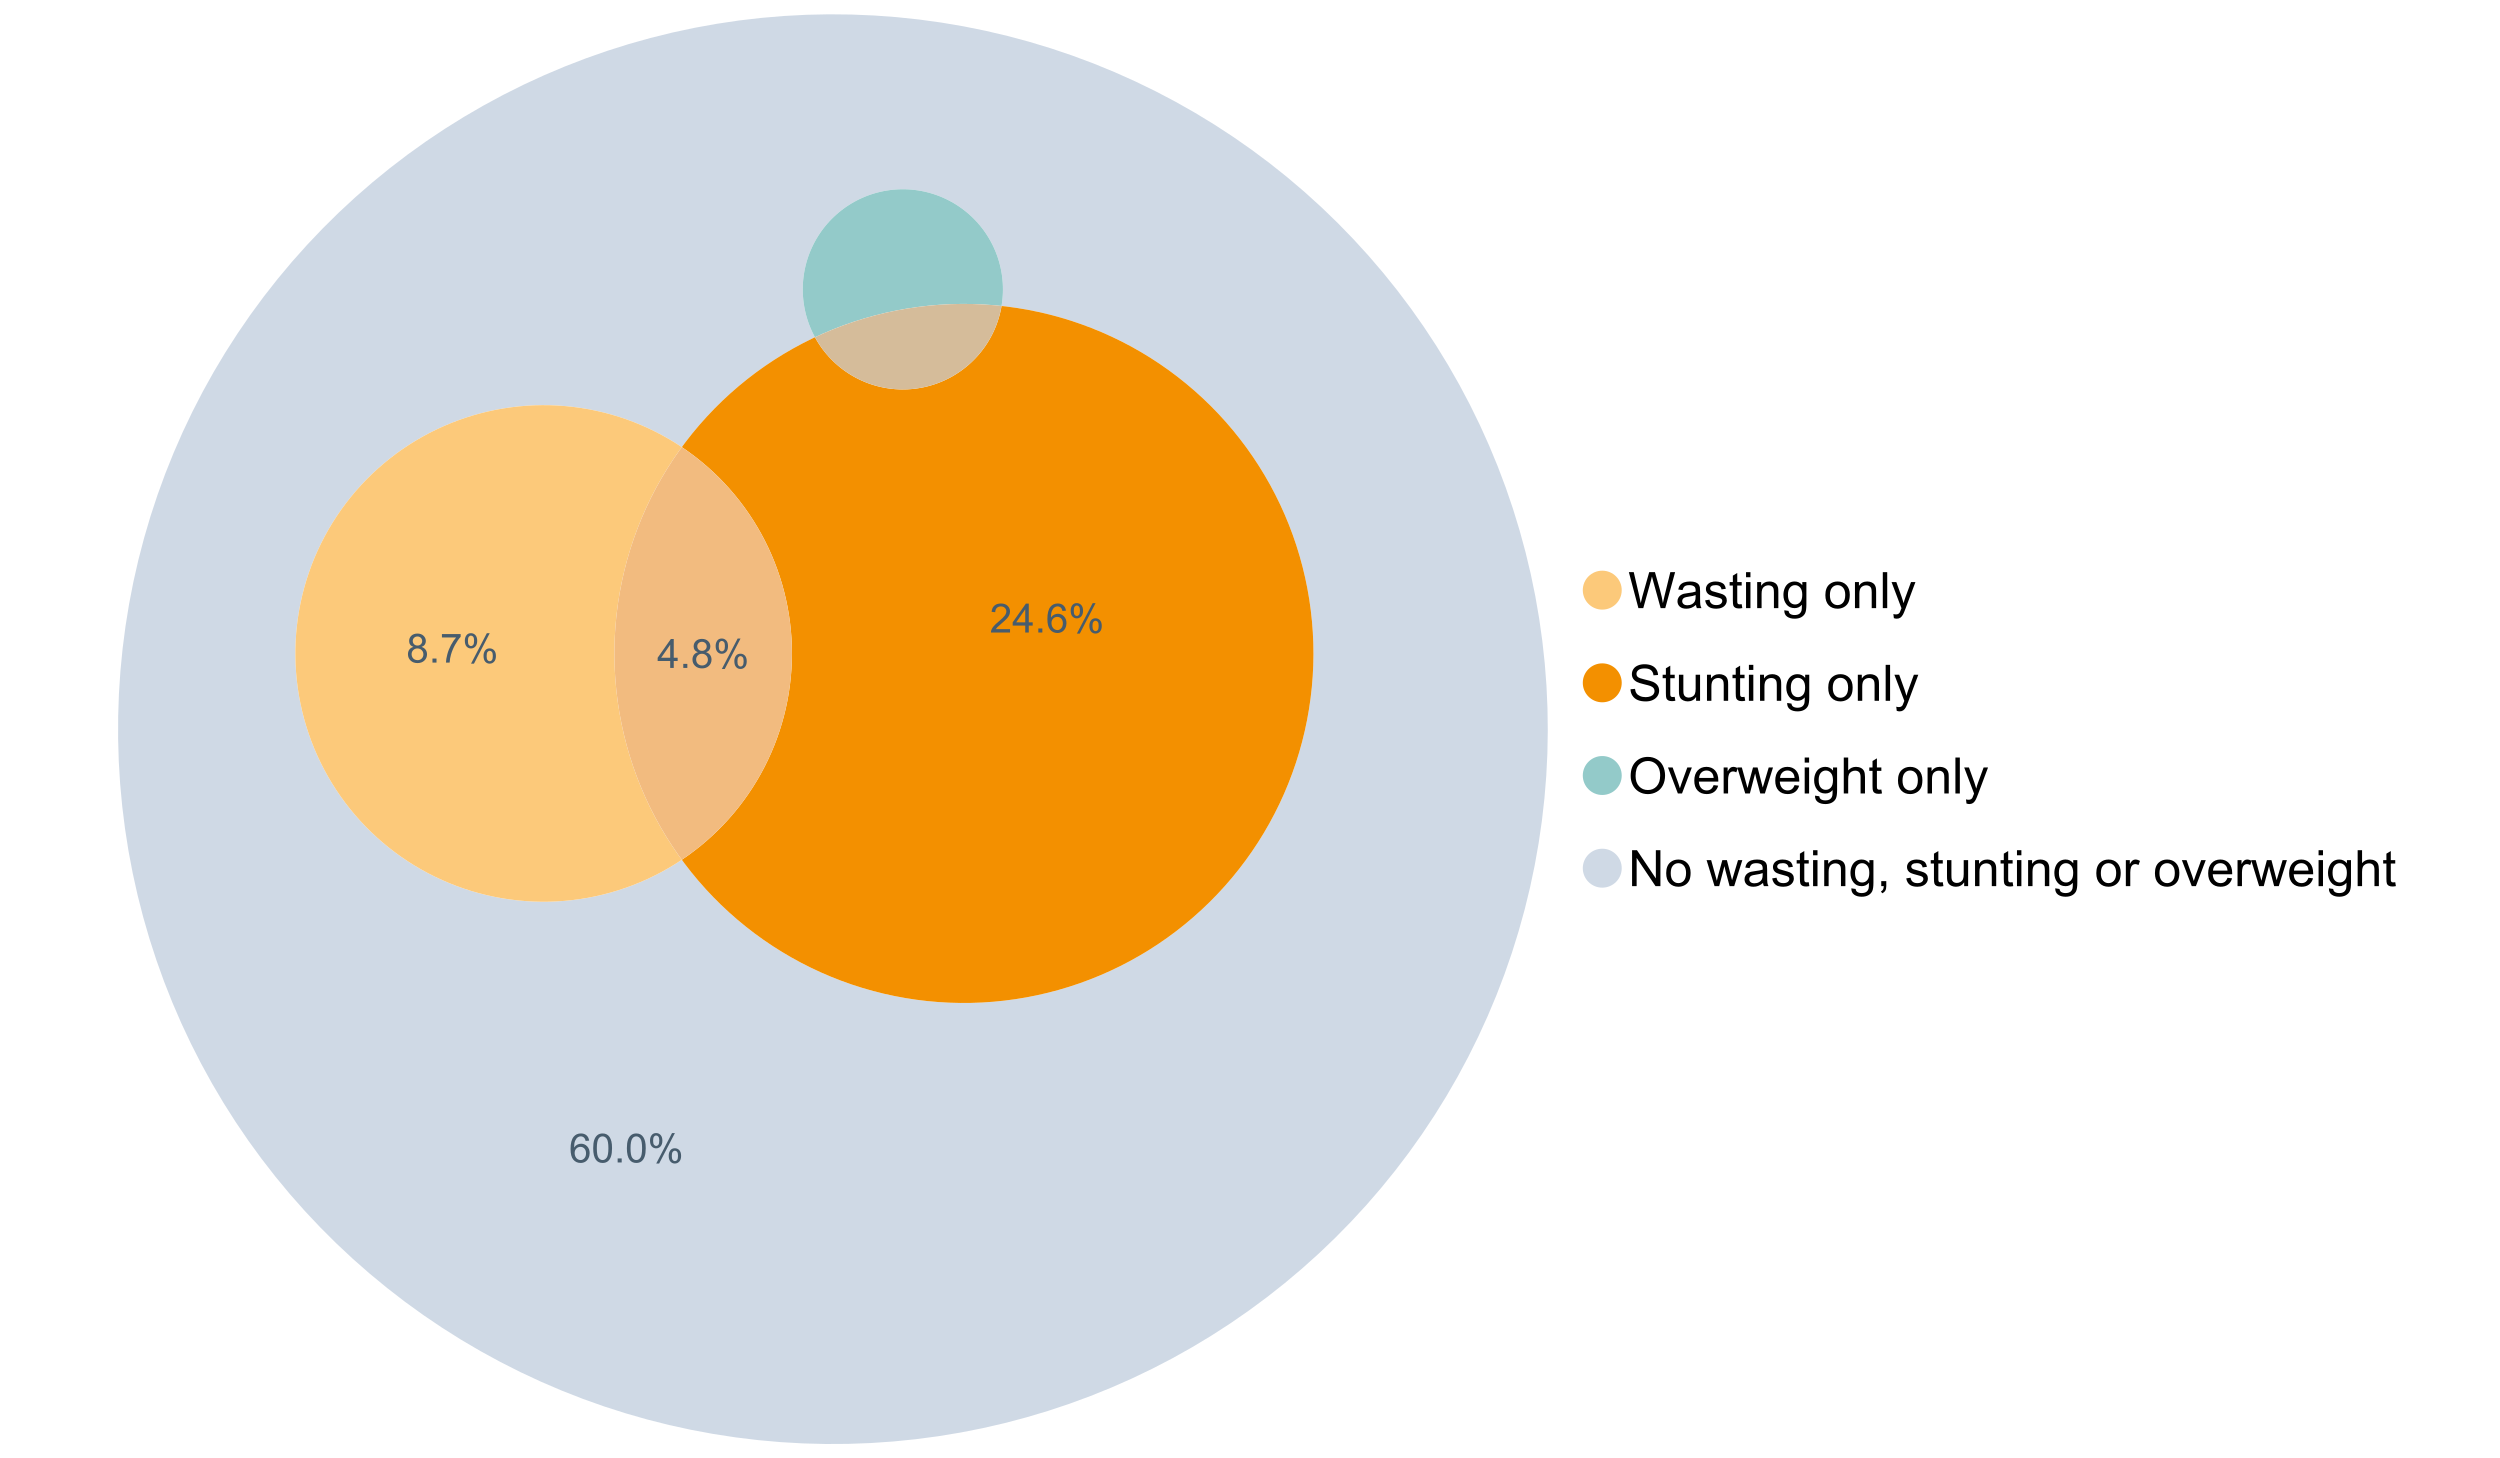 <?xml version="1.0" encoding="UTF-8"?>
<svg xmlns="http://www.w3.org/2000/svg" xmlns:xlink="http://www.w3.org/1999/xlink" width="1234.286pt" height="720pt" viewBox="0 0 1234.286 720" version="1.1">
<defs>
<g>
<symbol overflow="visible" id="glyph0-0">
<path style="stroke:none;" d="M 5.016 0 L 0.305 -17.758 L 2.715 -17.758 L 5.414 -6.117 C 5.703 -4.898 5.953 -3.688 6.164 -2.484 C 6.617 -4.379 6.883 -5.473 6.965 -5.766 L 10.344 -17.758 L 13.18 -17.758 L 15.723 -8.77 C 16.355 -6.539 16.816 -4.445 17.102 -2.484 C 17.324 -3.605 17.621 -4.891 17.988 -6.348 L 20.773 -17.758 L 23.133 -17.758 L 18.266 0 L 16 0 L 12.258 -13.527 C 11.941 -14.656 11.754 -15.352 11.699 -15.613 C 11.512 -14.797 11.34 -14.102 11.18 -13.527 L 7.414 0 Z M 5.016 0 "/>
</symbol>
<symbol overflow="visible" id="glyph0-1">
<path style="stroke:none;" d="M 10.027 -1.586 C 9.215 -0.898 8.438 -0.414 7.695 -0.133 C 6.945 0.148 6.145 0.285 5.293 0.289 C 3.875 0.285 2.789 -0.055 2.031 -0.746 C 1.27 -1.434 0.891 -2.316 0.895 -3.391 C 0.891 -4.02 1.035 -4.594 1.324 -5.117 C 1.613 -5.633 1.988 -6.051 2.453 -6.371 C 2.914 -6.684 3.438 -6.922 4.02 -7.086 C 4.449 -7.195 5.094 -7.305 5.961 -7.414 C 7.715 -7.617 9.012 -7.867 9.848 -8.164 C 9.852 -8.461 9.855 -8.652 9.859 -8.734 C 9.855 -9.621 9.648 -10.246 9.242 -10.609 C 8.68 -11.098 7.852 -11.344 6.758 -11.348 C 5.727 -11.344 4.969 -11.164 4.484 -10.809 C 3.992 -10.445 3.633 -9.809 3.402 -8.902 L 1.273 -9.191 C 1.461 -10.102 1.781 -10.84 2.227 -11.402 C 2.672 -11.965 3.312 -12.395 4.152 -12.699 C 4.992 -12.996 5.965 -13.148 7.074 -13.152 C 8.168 -13.148 9.062 -13.02 9.75 -12.766 C 10.438 -12.504 10.941 -12.18 11.266 -11.789 C 11.586 -11.398 11.812 -10.902 11.941 -10.309 C 12.012 -9.934 12.047 -9.266 12.051 -8.297 L 12.051 -5.391 C 12.047 -3.363 12.094 -2.078 12.191 -1.543 C 12.281 -1.004 12.465 -0.492 12.742 0 L 10.465 0 C 10.238 -0.453 10.09 -0.98 10.027 -1.586 Z M 9.848 -6.457 C 9.055 -6.133 7.867 -5.855 6.285 -5.633 C 5.387 -5.5 4.754 -5.355 4.383 -5.195 C 4.012 -5.031 3.723 -4.793 3.523 -4.484 C 3.32 -4.172 3.223 -3.828 3.223 -3.453 C 3.223 -2.867 3.441 -2.383 3.883 -1.996 C 4.32 -1.609 4.965 -1.418 5.812 -1.418 C 6.652 -1.418 7.398 -1.602 8.055 -1.969 C 8.707 -2.336 9.188 -2.836 9.496 -3.477 C 9.727 -3.965 9.844 -4.691 9.848 -5.656 Z M 9.848 -6.457 "/>
</symbol>
<symbol overflow="visible" id="glyph0-2">
<path style="stroke:none;" d="M 0.762 -3.84 L 2.918 -4.18 C 3.039 -3.312 3.375 -2.652 3.93 -2.191 C 4.48 -1.73 5.254 -1.5 6.25 -1.5 C 7.246 -1.5 7.988 -1.703 8.477 -2.113 C 8.961 -2.52 9.203 -3 9.207 -3.551 C 9.203 -4.043 8.988 -4.43 8.562 -4.711 C 8.258 -4.906 7.516 -5.152 6.336 -5.449 C 4.734 -5.852 3.625 -6.199 3.008 -6.496 C 2.387 -6.789 1.918 -7.199 1.602 -7.723 C 1.281 -8.242 1.125 -8.816 1.125 -9.449 C 1.125 -10.02 1.254 -10.551 1.52 -11.039 C 1.777 -11.527 2.137 -11.934 2.594 -12.258 C 2.93 -12.508 3.391 -12.719 3.977 -12.891 C 4.559 -13.062 5.188 -13.148 5.863 -13.152 C 6.867 -13.148 7.754 -13.004 8.52 -12.715 C 9.281 -12.426 9.844 -12.031 10.207 -11.535 C 10.57 -11.039 10.82 -10.375 10.961 -9.543 L 8.828 -9.254 C 8.73 -9.91 8.449 -10.426 7.988 -10.801 C 7.52 -11.168 6.863 -11.355 6.02 -11.359 C 5.016 -11.355 4.301 -11.191 3.875 -10.863 C 3.445 -10.531 3.234 -10.145 3.234 -9.703 C 3.234 -9.418 3.32 -9.16 3.5 -8.938 C 3.672 -8.699 3.953 -8.508 4.336 -8.355 C 4.555 -8.273 5.195 -8.086 6.262 -7.801 C 7.801 -7.387 8.875 -7.051 9.488 -6.789 C 10.094 -6.523 10.574 -6.141 10.922 -5.645 C 11.27 -5.141 11.441 -4.52 11.445 -3.777 C 11.441 -3.047 11.23 -2.363 10.809 -1.723 C 10.383 -1.082 9.773 -0.586 8.977 -0.234 C 8.176 0.113 7.27 0.285 6.262 0.289 C 4.586 0.285 3.312 -0.059 2.438 -0.75 C 1.562 -1.445 1.004 -2.473 0.762 -3.84 Z M 0.762 -3.84 "/>
</symbol>
<symbol overflow="visible" id="glyph0-3">
<path style="stroke:none;" d="M 6.395 -1.949 L 6.711 -0.023 C 6.094 0.102 5.547 0.164 5.062 0.168 C 4.27 0.164 3.652 0.043 3.219 -0.207 C 2.781 -0.453 2.477 -0.781 2.301 -1.191 C 2.121 -1.598 2.031 -2.457 2.035 -3.766 L 2.035 -11.168 L 0.438 -11.168 L 0.438 -12.863 L 2.035 -12.863 L 2.035 -16.047 L 4.203 -17.355 L 4.203 -12.863 L 6.395 -12.863 L 6.395 -11.168 L 4.203 -11.168 L 4.203 -3.645 C 4.199 -3.023 4.238 -2.621 4.316 -2.445 C 4.391 -2.266 4.516 -2.125 4.691 -2.023 C 4.863 -1.914 5.113 -1.863 5.438 -1.867 C 5.68 -1.863 5.996 -1.891 6.395 -1.949 Z M 6.395 -1.949 "/>
</symbol>
<symbol overflow="visible" id="glyph0-4">
<path style="stroke:none;" d="M 1.648 -15.25 L 1.648 -17.758 L 3.828 -17.758 L 3.828 -15.25 Z M 1.648 0 L 1.648 -12.863 L 3.828 -12.863 L 3.828 0 Z M 1.648 0 "/>
</symbol>
<symbol overflow="visible" id="glyph0-5">
<path style="stroke:none;" d="M 1.637 0 L 1.637 -12.863 L 3.598 -12.863 L 3.598 -11.035 C 4.543 -12.441 5.906 -13.148 7.691 -13.152 C 8.465 -13.148 9.176 -13.008 9.828 -12.734 C 10.477 -12.453 10.965 -12.09 11.289 -11.637 C 11.609 -11.184 11.836 -10.645 11.965 -10.027 C 12.043 -9.621 12.082 -8.918 12.086 -7.91 L 12.086 0 L 9.906 0 L 9.906 -7.824 C 9.902 -8.707 9.816 -9.371 9.652 -9.816 C 9.48 -10.254 9.18 -10.605 8.75 -10.871 C 8.312 -11.129 7.809 -11.262 7.23 -11.266 C 6.301 -11.262 5.5 -10.965 4.828 -10.379 C 4.152 -9.785 3.812 -8.668 3.816 -7.023 L 3.816 0 Z M 1.637 0 "/>
</symbol>
<symbol overflow="visible" id="glyph0-6">
<path style="stroke:none;" d="M 1.234 1.066 L 3.355 1.379 C 3.441 2.031 3.688 2.508 4.094 2.809 C 4.633 3.207 5.371 3.41 6.309 3.414 C 7.316 3.41 8.098 3.207 8.648 2.809 C 9.195 2.402 9.566 1.84 9.762 1.113 C 9.875 0.668 9.926 -0.262 9.918 -1.684 C 8.965 -0.559 7.777 0 6.359 0 C 4.586 0 3.219 -0.637 2.254 -1.914 C 1.281 -3.188 0.797 -4.719 0.801 -6.504 C 0.797 -7.73 1.02 -8.859 1.465 -9.898 C 1.91 -10.934 2.555 -11.738 3.398 -12.305 C 4.242 -12.867 5.23 -13.148 6.371 -13.152 C 7.887 -13.148 9.141 -12.535 10.125 -11.312 L 10.125 -12.863 L 12.137 -12.863 L 12.137 -1.742 C 12.133 0.258 11.93 1.672 11.523 2.512 C 11.113 3.344 10.469 4.004 9.586 4.492 C 8.703 4.973 7.613 5.215 6.324 5.219 C 4.785 5.215 3.547 4.871 2.602 4.184 C 1.656 3.492 1.199 2.453 1.234 1.066 Z M 3.039 -6.66 C 3.035 -4.969 3.371 -3.738 4.043 -2.965 C 4.715 -2.191 5.555 -1.805 6.566 -1.805 C 7.562 -1.805 8.402 -2.188 9.082 -2.961 C 9.762 -3.727 10.102 -4.938 10.102 -6.59 C 10.102 -8.16 9.75 -9.348 9.055 -10.148 C 8.352 -10.945 7.512 -11.344 6.527 -11.348 C 5.559 -11.344 4.734 -10.949 4.055 -10.168 C 3.375 -9.379 3.035 -8.211 3.039 -6.66 Z M 3.039 -6.66 "/>
</symbol>
<symbol overflow="visible" id="glyph0-7">
<path style="stroke:none;" d=""/>
</symbol>
<symbol overflow="visible" id="glyph0-8">
<path style="stroke:none;" d="M 0.824 -6.43 C 0.82 -8.809 1.48 -10.574 2.809 -11.723 C 3.91 -12.672 5.262 -13.148 6.855 -13.152 C 8.621 -13.148 10.066 -12.57 11.191 -11.414 C 12.312 -10.254 12.871 -8.652 12.875 -6.613 C 12.871 -4.953 12.625 -3.652 12.129 -2.707 C 11.633 -1.758 10.91 -1.02 9.961 -0.496 C 9.012 0.027 7.977 0.285 6.855 0.289 C 5.055 0.285 3.598 -0.289 2.488 -1.441 C 1.375 -2.594 0.82 -4.254 0.824 -6.43 Z M 3.062 -6.43 C 3.059 -4.781 3.418 -3.551 4.141 -2.73 C 4.855 -1.91 5.762 -1.5 6.855 -1.5 C 7.934 -1.5 8.832 -1.91 9.555 -2.734 C 10.27 -3.559 10.629 -4.816 10.633 -6.504 C 10.629 -8.094 10.266 -9.297 9.547 -10.117 C 8.82 -10.934 7.926 -11.344 6.855 -11.348 C 5.762 -11.344 4.855 -10.938 4.141 -10.125 C 3.418 -9.309 3.059 -8.074 3.062 -6.43 Z M 3.062 -6.43 "/>
</symbol>
<symbol overflow="visible" id="glyph0-9">
<path style="stroke:none;" d="M 1.586 0 L 1.586 -17.758 L 3.766 -17.758 L 3.766 0 Z M 1.586 0 "/>
</symbol>
<symbol overflow="visible" id="glyph0-10">
<path style="stroke:none;" d="M 1.539 4.953 L 1.297 2.906 C 1.77 3.035 2.188 3.098 2.543 3.102 C 3.027 3.098 3.414 3.02 3.703 2.859 C 3.992 2.695 4.23 2.469 4.422 2.18 C 4.555 1.961 4.777 1.418 5.086 0.559 C 5.125 0.434 5.188 0.258 5.281 0.023 L 0.398 -12.863 L 2.75 -12.863 L 5.426 -5.414 C 5.77 -4.469 6.078 -3.473 6.359 -2.434 C 6.605 -3.434 6.906 -4.414 7.254 -5.367 L 10.004 -12.863 L 12.184 -12.863 L 7.293 0.219 C 6.766 1.625 6.355 2.598 6.066 3.137 C 5.676 3.852 5.234 4.379 4.734 4.715 C 4.234 5.047 3.637 5.215 2.941 5.219 C 2.52 5.215 2.051 5.125 1.539 4.953 Z M 1.539 4.953 "/>
</symbol>
<symbol overflow="visible" id="glyph0-11">
<path style="stroke:none;" d="M 1.113 -5.703 L 3.332 -5.898 C 3.434 -5.008 3.676 -4.277 4.062 -3.711 C 4.445 -3.141 5.043 -2.684 5.852 -2.332 C 6.656 -1.98 7.562 -1.805 8.574 -1.805 C 9.465 -1.805 10.258 -1.938 10.949 -2.203 C 11.633 -2.469 12.145 -2.832 12.48 -3.301 C 12.816 -3.762 12.984 -4.27 12.984 -4.82 C 12.984 -5.375 12.82 -5.859 12.5 -6.277 C 12.172 -6.691 11.641 -7.043 10.902 -7.328 C 10.422 -7.512 9.367 -7.801 7.738 -8.191 C 6.105 -8.582 4.965 -8.949 4.312 -9.301 C 3.461 -9.742 2.828 -10.293 2.414 -10.953 C 2 -11.609 1.793 -12.348 1.793 -13.164 C 1.793 -14.059 2.047 -14.898 2.555 -15.68 C 3.062 -16.457 3.805 -17.047 4.785 -17.453 C 5.758 -17.855 6.844 -18.059 8.043 -18.059 C 9.355 -18.059 10.516 -17.844 11.523 -17.422 C 12.527 -16.996 13.301 -16.375 13.844 -15.551 C 14.383 -14.727 14.672 -13.793 14.715 -12.754 L 12.465 -12.586 C 12.34 -13.707 11.93 -14.555 11.234 -15.129 C 10.531 -15.699 9.5 -15.984 8.141 -15.988 C 6.715 -15.984 5.68 -15.723 5.031 -15.207 C 4.379 -14.684 4.055 -14.059 4.059 -13.324 C 4.055 -12.684 4.285 -12.156 4.746 -11.75 C 5.199 -11.336 6.379 -10.914 8.289 -10.484 C 10.199 -10.047 11.512 -9.672 12.223 -9.352 C 13.254 -8.875 14.016 -8.27 14.508 -7.539 C 15 -6.809 15.246 -5.969 15.25 -5.016 C 15.246 -4.07 14.977 -3.18 14.438 -2.344 C 13.895 -1.508 13.117 -0.855 12.105 -0.391 C 11.09 0.074 9.949 0.305 8.684 0.305 C 7.074 0.305 5.727 0.07 4.645 -0.398 C 3.555 -0.867 2.703 -1.57 2.09 -2.512 C 1.469 -3.453 1.145 -4.516 1.113 -5.703 Z M 1.113 -5.703 "/>
</symbol>
<symbol overflow="visible" id="glyph0-12">
<path style="stroke:none;" d="M 10.066 0 L 10.066 -1.891 C 9.062 -0.438 7.699 0.285 5.984 0.289 C 5.219 0.285 4.512 0.145 3.855 -0.145 C 3.199 -0.434 2.711 -0.801 2.391 -1.242 C 2.07 -1.68 1.844 -2.219 1.719 -2.859 C 1.625 -3.285 1.582 -3.961 1.586 -4.895 L 1.586 -12.863 L 3.766 -12.863 L 3.766 -5.73 C 3.762 -4.59 3.805 -3.82 3.898 -3.426 C 4.031 -2.852 4.324 -2.402 4.77 -2.074 C 5.215 -1.746 5.762 -1.582 6.418 -1.586 C 7.07 -1.582 7.688 -1.75 8.262 -2.09 C 8.832 -2.422 9.234 -2.879 9.477 -3.457 C 9.711 -4.035 9.832 -4.871 9.836 -5.973 L 9.836 -12.863 L 12.016 -12.863 L 12.016 0 Z M 10.066 0 "/>
</symbol>
<symbol overflow="visible" id="glyph0-13">
<path style="stroke:none;" d="M 1.199 -8.648 C 1.195 -11.594 1.984 -13.898 3.57 -15.57 C 5.148 -17.234 7.195 -18.07 9.703 -18.07 C 11.34 -18.07 12.816 -17.676 14.133 -16.895 C 15.449 -16.109 16.453 -15.02 17.145 -13.621 C 17.832 -12.219 18.176 -10.629 18.18 -8.855 C 18.176 -7.051 17.812 -5.441 17.09 -4.02 C 16.359 -2.598 15.328 -1.52 14 -0.793 C 12.664 -0.059 11.23 0.305 9.691 0.305 C 8.02 0.305 6.523 -0.098 5.207 -0.906 C 3.891 -1.715 2.895 -2.816 2.215 -4.215 C 1.535 -5.605 1.195 -7.086 1.199 -8.648 Z M 3.621 -8.613 C 3.621 -6.473 4.195 -4.785 5.348 -3.555 C 6.496 -2.32 7.938 -1.703 9.676 -1.707 C 11.441 -1.703 12.898 -2.324 14.043 -3.57 C 15.184 -4.812 15.754 -6.578 15.758 -8.867 C 15.754 -10.309 15.512 -11.57 15.023 -12.652 C 14.535 -13.727 13.82 -14.562 12.879 -15.156 C 11.938 -15.746 10.883 -16.043 9.715 -16.047 C 8.051 -16.043 6.617 -15.473 5.418 -14.332 C 4.219 -13.191 3.621 -11.285 3.621 -8.613 Z M 3.621 -8.613 "/>
</symbol>
<symbol overflow="visible" id="glyph0-14">
<path style="stroke:none;" d="M 5.207 0 L 0.316 -12.863 L 2.617 -12.863 L 5.379 -5.16 C 5.676 -4.328 5.949 -3.465 6.203 -2.566 C 6.395 -3.246 6.664 -4.062 7.012 -5.016 L 9.871 -12.863 L 12.113 -12.863 L 7.242 0 Z M 5.207 0 "/>
</symbol>
<symbol overflow="visible" id="glyph0-15">
<path style="stroke:none;" d="M 10.441 -4.141 L 12.695 -3.863 C 12.336 -2.543 11.676 -1.523 10.719 -0.801 C 9.754 -0.074 8.527 0.285 7.039 0.289 C 5.152 0.285 3.66 -0.289 2.562 -1.445 C 1.457 -2.602 0.906 -4.227 0.91 -6.324 C 0.906 -8.484 1.465 -10.164 2.578 -11.359 C 3.691 -12.551 5.137 -13.148 6.914 -13.152 C 8.633 -13.148 10.035 -12.562 11.129 -11.395 C 12.215 -10.223 12.762 -8.578 12.766 -6.457 C 12.762 -6.324 12.758 -6.129 12.754 -5.875 L 3.16 -5.875 C 3.238 -4.457 3.641 -3.375 4.359 -2.625 C 5.078 -1.875 5.973 -1.5 7.051 -1.5 C 7.848 -1.5 8.531 -1.707 9.098 -2.129 C 9.66 -2.547 10.109 -3.219 10.441 -4.141 Z M 3.281 -7.668 L 10.465 -7.668 C 10.367 -8.746 10.09 -9.559 9.641 -10.102 C 8.941 -10.938 8.043 -11.355 6.941 -11.359 C 5.938 -11.355 5.094 -11.02 4.414 -10.355 C 3.727 -9.684 3.352 -8.789 3.281 -7.668 Z M 3.281 -7.668 "/>
</symbol>
<symbol overflow="visible" id="glyph0-16">
<path style="stroke:none;" d="M 1.609 0 L 1.609 -12.863 L 3.574 -12.863 L 3.574 -10.914 C 4.074 -11.824 4.535 -12.426 4.961 -12.715 C 5.383 -13.004 5.848 -13.148 6.359 -13.152 C 7.09 -13.148 7.836 -12.914 8.598 -12.453 L 7.848 -10.43 C 7.312 -10.742 6.781 -10.898 6.25 -10.902 C 5.77 -10.898 5.34 -10.754 4.965 -10.469 C 4.582 -10.18 4.312 -9.781 4.156 -9.277 C 3.91 -8.496 3.789 -7.648 3.793 -6.734 L 3.793 0 Z M 1.609 0 "/>
</symbol>
<symbol overflow="visible" id="glyph0-17">
<path style="stroke:none;" d="M 4.008 0 L 0.074 -12.863 L 2.324 -12.863 L 4.371 -5.438 L 5.137 -2.676 C 5.164 -2.812 5.387 -3.695 5.801 -5.328 L 7.848 -12.863 L 10.09 -12.863 L 12.016 -5.402 L 12.656 -2.941 L 13.395 -5.426 L 15.602 -12.863 L 17.719 -12.863 L 13.699 0 L 11.434 0 L 9.387 -7.703 L 8.891 -9.895 L 6.285 0 Z M 4.008 0 "/>
</symbol>
<symbol overflow="visible" id="glyph0-18">
<path style="stroke:none;" d="M 1.637 0 L 1.637 -17.758 L 3.816 -17.758 L 3.816 -11.387 C 4.828 -12.559 6.113 -13.148 7.668 -13.152 C 8.617 -13.148 9.445 -12.961 10.148 -12.59 C 10.852 -12.211 11.352 -11.691 11.656 -11.031 C 11.957 -10.367 12.109 -9.406 12.113 -8.152 L 12.113 0 L 9.934 0 L 9.934 -8.152 C 9.93 -9.238 9.695 -10.031 9.223 -10.531 C 8.75 -11.023 8.082 -11.273 7.219 -11.277 C 6.57 -11.273 5.961 -11.105 5.395 -10.773 C 4.824 -10.434 4.418 -9.98 4.18 -9.41 C 3.934 -8.836 3.812 -8.043 3.816 -7.039 L 3.816 0 Z M 1.637 0 "/>
</symbol>
<symbol overflow="visible" id="glyph0-19">
<path style="stroke:none;" d="M 1.891 0 L 1.891 -17.758 L 4.301 -17.758 L 13.625 -3.816 L 13.625 -17.758 L 15.879 -17.758 L 15.879 0 L 13.469 0 L 4.141 -13.953 L 4.141 0 Z M 1.891 0 "/>
</symbol>
<symbol overflow="visible" id="glyph0-20">
<path style="stroke:none;" d="M 2.203 0 L 2.203 -2.484 L 4.688 -2.484 L 4.688 0 C 4.688 0.91 4.523 1.645 4.203 2.207 C 3.875 2.766 3.363 3.199 2.664 3.512 L 2.059 2.578 C 2.516 2.375 2.855 2.078 3.074 1.688 C 3.289 1.297 3.41 0.734 3.441 0 Z M 2.203 0 "/>
</symbol>
<symbol overflow="visible" id="glyph1-0">
<path style="stroke:none;" d="M 6.445 0 L 6.445 -3.418 L 0.254 -3.418 L 0.254 -5.023 L 6.77 -14.277 L 8.199 -14.277 L 8.199 -5.023 L 10.129 -5.023 L 10.129 -3.418 L 8.199 -3.418 L 8.199 0 Z M 6.445 -5.023 L 6.445 -11.461 L 1.977 -5.023 Z M 6.445 -5.023 "/>
</symbol>
<symbol overflow="visible" id="glyph1-1">
<path style="stroke:none;" d="M 1.812 0 L 1.812 -1.996 L 3.809 -1.996 L 3.809 0 Z M 1.812 0 "/>
</symbol>
<symbol overflow="visible" id="glyph1-2">
<path style="stroke:none;" d="M 3.523 -7.742 C 2.793 -8.004 2.254 -8.383 1.906 -8.879 C 1.555 -9.371 1.383 -9.965 1.383 -10.652 C 1.383 -11.691 1.754 -12.562 2.5 -13.273 C 3.246 -13.977 4.242 -14.332 5.484 -14.336 C 6.727 -14.332 7.727 -13.969 8.492 -13.25 C 9.25 -12.523 9.633 -11.645 9.633 -10.605 C 9.633 -9.941 9.457 -9.363 9.109 -8.875 C 8.762 -8.383 8.234 -8.004 7.527 -7.742 C 8.402 -7.453 9.07 -6.992 9.527 -6.359 C 9.984 -5.719 10.211 -4.961 10.215 -4.082 C 10.211 -2.859 9.781 -1.832 8.918 -1.004 C 8.055 -0.172 6.918 0.238 5.512 0.242 C 4.102 0.238 2.965 -0.176 2.102 -1.008 C 1.238 -1.84 0.809 -2.879 0.809 -4.129 C 0.809 -5.055 1.043 -5.832 1.512 -6.461 C 1.98 -7.086 2.648 -7.512 3.523 -7.742 Z M 3.176 -10.711 C 3.176 -10.035 3.391 -9.48 3.828 -9.055 C 4.258 -8.625 4.824 -8.414 5.523 -8.414 C 6.195 -8.414 6.746 -8.625 7.18 -9.051 C 7.609 -9.477 7.828 -9.996 7.828 -10.613 C 7.828 -11.254 7.605 -11.797 7.16 -12.234 C 6.715 -12.672 6.16 -12.891 5.504 -12.895 C 4.832 -12.891 4.277 -12.676 3.836 -12.25 C 3.395 -11.82 3.176 -11.309 3.176 -10.711 Z M 2.609 -4.121 C 2.605 -3.617 2.727 -3.133 2.965 -2.668 C 3.199 -2.199 3.551 -1.84 4.02 -1.582 C 4.488 -1.324 4.992 -1.195 5.531 -1.199 C 6.367 -1.195 7.059 -1.465 7.605 -2.004 C 8.148 -2.543 8.418 -3.227 8.422 -4.062 C 8.418 -4.902 8.137 -5.602 7.578 -6.156 C 7.016 -6.707 6.316 -6.984 5.473 -6.984 C 4.645 -6.984 3.961 -6.711 3.422 -6.164 C 2.879 -5.617 2.605 -4.934 2.609 -4.121 Z M 2.609 -4.121 "/>
</symbol>
<symbol overflow="visible" id="glyph1-3">
<path style="stroke:none;" d="M 1.16 -10.848 C 1.16 -11.863 1.414 -12.73 1.93 -13.449 C 2.438 -14.16 3.184 -14.52 4.16 -14.52 C 5.055 -14.52 5.793 -14.199 6.383 -13.559 C 6.969 -12.918 7.266 -11.977 7.266 -10.742 C 7.266 -9.531 6.969 -8.602 6.375 -7.949 C 5.781 -7.297 5.047 -6.973 4.18 -6.973 C 3.312 -6.973 2.594 -7.293 2.02 -7.938 C 1.445 -8.578 1.16 -9.547 1.16 -10.848 Z M 4.207 -13.312 C 3.77 -13.312 3.406 -13.121 3.121 -12.746 C 2.828 -12.367 2.684 -11.676 2.688 -10.672 C 2.684 -9.754 2.828 -9.109 3.125 -8.738 C 3.414 -8.363 3.777 -8.18 4.207 -8.18 C 4.648 -8.18 5.012 -8.367 5.301 -8.742 C 5.586 -9.117 5.73 -9.805 5.734 -10.809 C 5.73 -11.727 5.586 -12.375 5.297 -12.75 C 5.004 -13.125 4.641 -13.312 4.207 -13.312 Z M 4.215 0.527 L 12.027 -14.52 L 13.449 -14.52 L 5.668 0.527 Z M 10.391 -3.352 C 10.387 -4.375 10.645 -5.242 11.16 -5.953 C 11.672 -6.664 12.418 -7.02 13.398 -7.02 C 14.293 -7.02 15.035 -6.699 15.625 -6.059 C 16.211 -5.418 16.504 -4.477 16.508 -3.242 C 16.504 -2.031 16.207 -1.102 15.613 -0.449 C 15.016 0.203 14.281 0.527 13.41 0.527 C 12.543 0.527 11.824 0.207 11.25 -0.441 C 10.676 -1.082 10.387 -2.055 10.391 -3.352 Z M 13.449 -5.812 C 13.004 -5.812 12.641 -5.621 12.352 -5.246 C 12.062 -4.867 11.918 -4.18 11.918 -3.176 C 11.918 -2.266 12.062 -1.621 12.355 -1.246 C 12.648 -0.867 13.008 -0.68 13.438 -0.684 C 13.883 -0.68 14.254 -0.867 14.543 -1.246 C 14.832 -1.621 14.977 -2.309 14.977 -3.312 C 14.977 -4.23 14.828 -4.879 14.539 -5.254 C 14.242 -5.625 13.879 -5.812 13.449 -5.812 Z M 13.449 -5.812 "/>
</symbol>
<symbol overflow="visible" id="glyph1-4">
<path style="stroke:none;" d="M 9.922 -10.781 L 8.18 -10.645 C 8.023 -11.328 7.801 -11.828 7.52 -12.145 C 7.043 -12.641 6.461 -12.891 5.766 -12.895 C 5.203 -12.891 4.711 -12.734 4.293 -12.426 C 3.742 -12.023 3.309 -11.438 2.988 -10.664 C 2.668 -9.891 2.5 -8.789 2.492 -7.363 C 2.91 -8.004 3.426 -8.48 4.039 -8.793 C 4.648 -9.102 5.289 -9.258 5.961 -9.262 C 7.125 -9.258 8.121 -8.828 8.941 -7.969 C 9.762 -7.109 10.172 -5.996 10.176 -4.637 C 10.172 -3.738 9.98 -2.906 9.598 -2.137 C 9.211 -1.367 8.68 -0.777 8.004 -0.371 C 7.328 0.039 6.562 0.238 5.707 0.242 C 4.246 0.238 3.055 -0.293 2.133 -1.367 C 1.211 -2.438 0.75 -4.211 0.75 -6.68 C 0.75 -9.438 1.258 -11.441 2.277 -12.699 C 3.164 -13.785 4.363 -14.332 5.871 -14.336 C 6.996 -14.332 7.914 -14.016 8.633 -13.391 C 9.348 -12.758 9.777 -11.891 9.922 -10.781 Z M 2.766 -4.625 C 2.766 -4.016 2.891 -3.438 3.148 -2.891 C 3.402 -2.336 3.762 -1.918 4.227 -1.633 C 4.684 -1.34 5.168 -1.195 5.676 -1.199 C 6.414 -1.195 7.051 -1.492 7.586 -2.094 C 8.117 -2.688 8.383 -3.5 8.387 -4.527 C 8.383 -5.512 8.121 -6.289 7.598 -6.859 C 7.07 -7.426 6.406 -7.711 5.609 -7.711 C 4.812 -7.711 4.141 -7.426 3.594 -6.859 C 3.039 -6.289 2.766 -5.543 2.766 -4.625 Z M 2.766 -4.625 "/>
</symbol>
<symbol overflow="visible" id="glyph1-5">
<path style="stroke:none;" d="M 0.828 -7.039 C 0.824 -8.727 1 -10.086 1.348 -11.117 C 1.695 -12.141 2.211 -12.934 2.898 -13.496 C 3.582 -14.051 4.445 -14.332 5.484 -14.336 C 6.25 -14.332 6.922 -14.176 7.5 -13.871 C 8.078 -13.559 8.555 -13.117 8.93 -12.539 C 9.305 -11.957 9.598 -11.246 9.816 -10.414 C 10.027 -9.578 10.137 -8.453 10.137 -7.039 C 10.137 -5.359 9.965 -4.008 9.621 -2.984 C 9.277 -1.953 8.762 -1.16 8.078 -0.598 C 7.391 -0.039 6.527 0.238 5.484 0.242 C 4.105 0.238 3.023 -0.25 2.238 -1.238 C 1.297 -2.422 0.824 -4.355 0.828 -7.039 Z M 2.629 -7.039 C 2.625 -4.691 2.898 -3.133 3.449 -2.359 C 3.996 -1.582 4.676 -1.195 5.484 -1.199 C 6.289 -1.195 6.965 -1.586 7.512 -2.367 C 8.059 -3.145 8.332 -4.699 8.336 -7.039 C 8.332 -9.387 8.059 -10.949 7.512 -11.723 C 6.965 -12.492 6.281 -12.879 5.465 -12.883 C 4.656 -12.879 4.012 -12.539 3.535 -11.863 C 2.926 -10.988 2.625 -9.379 2.629 -7.039 Z M 2.629 -7.039 "/>
</symbol>
<symbol overflow="visible" id="glyph1-6">
<path style="stroke:none;" d="M 0.945 -12.406 L 0.945 -14.09 L 10.188 -14.09 L 10.188 -12.727 C 9.277 -11.758 8.375 -10.473 7.484 -8.871 C 6.586 -7.266 5.898 -5.617 5.414 -3.926 C 5.062 -2.73 4.836 -1.422 4.742 0 L 2.941 0 C 2.957 -1.121 3.176 -2.477 3.602 -4.07 C 4.02 -5.66 4.625 -7.195 5.418 -8.672 C 6.203 -10.148 7.043 -11.391 7.938 -12.406 Z M 0.945 -12.406 "/>
</symbol>
<symbol overflow="visible" id="glyph1-7">
<path style="stroke:none;" d="M 10.039 -1.684 L 10.039 0 L 0.605 0 C 0.59 -0.422 0.66 -0.828 0.809 -1.219 C 1.047 -1.859 1.43 -2.488 1.961 -3.113 C 2.488 -3.734 3.254 -4.457 4.254 -5.277 C 5.805 -6.547 6.852 -7.555 7.398 -8.301 C 7.941 -9.043 8.215 -9.746 8.219 -10.41 C 8.215 -11.102 7.965 -11.688 7.473 -12.168 C 6.973 -12.641 6.328 -12.879 5.531 -12.883 C 4.688 -12.879 4.012 -12.625 3.504 -12.121 C 2.996 -11.613 2.738 -10.914 2.738 -10.02 L 0.934 -10.207 C 1.055 -11.551 1.52 -12.574 2.328 -13.277 C 3.129 -13.98 4.211 -14.332 5.57 -14.336 C 6.938 -14.332 8.02 -13.953 8.82 -13.195 C 9.617 -12.434 10.02 -11.492 10.02 -10.371 C 10.02 -9.801 9.902 -9.238 9.668 -8.688 C 9.434 -8.133 9.047 -7.551 8.508 -6.941 C 7.965 -6.328 7.062 -5.492 5.805 -4.43 C 4.75 -3.547 4.074 -2.945 3.777 -2.633 C 3.477 -2.312 3.23 -1.996 3.039 -1.684 Z M 10.039 -1.684 "/>
</symbol>
</g>
</defs>
<g id="surface53181">
<path style=" stroke:none;fill-rule:nonzero;fill:rgb(98.824%,78.824%,47.843%);fill-opacity:1;" d="M 800.672 291.367 C 800.672 296.676 796.367 300.98 791.059 300.98 C 785.75 300.98 781.445 296.676 781.445 291.367 C 781.445 286.055 785.75 281.75 791.059 281.75 C 796.367 281.75 800.672 286.055 800.672 291.367 "/>
<g style="fill:rgb(0%,0%,0%);fill-opacity:1;">
  <use xlink:href="#glyph0-0" x="803.891" y="300.242"/>
  <use xlink:href="#glyph0-1" x="827.303" y="300.242"/>
  <use xlink:href="#glyph0-2" x="841.099" y="300.242"/>
  <use xlink:href="#glyph0-3" x="853.502" y="300.242"/>
  <use xlink:href="#glyph0-4" x="860.394" y="300.242"/>
  <use xlink:href="#glyph0-5" x="865.905" y="300.242"/>
  <use xlink:href="#glyph0-6" x="879.7" y="300.242"/>
  <use xlink:href="#glyph0-7" x="893.496" y="300.242"/>
  <use xlink:href="#glyph0-8" x="900.388" y="300.242"/>
  <use xlink:href="#glyph0-5" x="914.183" y="300.242"/>
  <use xlink:href="#glyph0-9" x="927.979" y="300.242"/>
  <use xlink:href="#glyph0-10" x="933.49" y="300.242"/>
</g>
<path style=" stroke:none;fill-rule:nonzero;fill:rgb(95.294%,56.471%,0%);fill-opacity:1;" d="M 800.672 337.121 C 800.672 342.434 796.367 346.738 791.059 346.738 C 785.75 346.738 781.445 342.434 781.445 337.121 C 781.445 331.812 785.75 327.508 791.059 327.508 C 796.367 327.508 800.672 331.812 800.672 337.121 "/>
<g style="fill:rgb(0%,0%,0%);fill-opacity:1;">
  <use xlink:href="#glyph0-11" x="803.891" y="346"/>
  <use xlink:href="#glyph0-3" x="820.436" y="346"/>
  <use xlink:href="#glyph0-12" x="827.328" y="346"/>
  <use xlink:href="#glyph0-5" x="841.123" y="346"/>
  <use xlink:href="#glyph0-3" x="854.919" y="346"/>
  <use xlink:href="#glyph0-4" x="861.811" y="346"/>
  <use xlink:href="#glyph0-5" x="867.322" y="346"/>
  <use xlink:href="#glyph0-6" x="881.117" y="346"/>
  <use xlink:href="#glyph0-7" x="894.913" y="346"/>
  <use xlink:href="#glyph0-8" x="901.805" y="346"/>
  <use xlink:href="#glyph0-5" x="915.6" y="346"/>
  <use xlink:href="#glyph0-9" x="929.396" y="346"/>
  <use xlink:href="#glyph0-10" x="934.907" y="346"/>
</g>
<path style=" stroke:none;fill-rule:nonzero;fill:rgb(57.647%,79.216%,78.824%);fill-opacity:1;" d="M 800.672 382.879 C 800.672 388.188 796.367 392.492 791.059 392.492 C 785.75 392.492 781.445 388.188 781.445 382.879 C 781.445 377.566 785.75 373.262 791.059 373.262 C 796.367 373.262 800.672 377.566 800.672 382.879 "/>
<g style="fill:rgb(0%,0%,0%);fill-opacity:1;">
  <use xlink:href="#glyph0-13" x="803.891" y="391.758"/>
  <use xlink:href="#glyph0-14" x="823.185" y="391.758"/>
  <use xlink:href="#glyph0-15" x="835.588" y="391.758"/>
  <use xlink:href="#glyph0-16" x="849.384" y="391.758"/>
  <use xlink:href="#glyph0-17" x="857.644" y="391.758"/>
  <use xlink:href="#glyph0-15" x="875.558" y="391.758"/>
  <use xlink:href="#glyph0-4" x="889.354" y="391.758"/>
  <use xlink:href="#glyph0-6" x="894.865" y="391.758"/>
  <use xlink:href="#glyph0-18" x="908.66" y="391.758"/>
  <use xlink:href="#glyph0-3" x="922.456" y="391.758"/>
  <use xlink:href="#glyph0-7" x="929.348" y="391.758"/>
  <use xlink:href="#glyph0-8" x="936.239" y="391.758"/>
  <use xlink:href="#glyph0-5" x="950.035" y="391.758"/>
  <use xlink:href="#glyph0-9" x="963.831" y="391.758"/>
  <use xlink:href="#glyph0-10" x="969.342" y="391.758"/>
</g>
<path style=" stroke:none;fill-rule:nonzero;fill:rgb(81.176%,85.098%,89.804%);fill-opacity:1;" d="M 800.672 428.633 C 800.672 433.945 796.367 438.25 791.059 438.25 C 785.75 438.25 781.445 433.945 781.445 428.633 C 781.445 423.324 785.75 419.02 791.059 419.02 C 796.367 419.02 800.672 423.324 800.672 428.633 "/>
<g style="fill:rgb(0%,0%,0%);fill-opacity:1;">
  <use xlink:href="#glyph0-19" x="803.891" y="437.512"/>
  <use xlink:href="#glyph0-8" x="821.804" y="437.512"/>
  <use xlink:href="#glyph0-7" x="835.6" y="437.512"/>
  <use xlink:href="#glyph0-17" x="842.492" y="437.512"/>
  <use xlink:href="#glyph0-1" x="860.406" y="437.512"/>
  <use xlink:href="#glyph0-2" x="874.201" y="437.512"/>
  <use xlink:href="#glyph0-3" x="886.604" y="437.512"/>
  <use xlink:href="#glyph0-4" x="893.496" y="437.512"/>
  <use xlink:href="#glyph0-5" x="899.007" y="437.512"/>
  <use xlink:href="#glyph0-6" x="912.803" y="437.512"/>
  <use xlink:href="#glyph0-20" x="926.598" y="437.512"/>
  <use xlink:href="#glyph0-7" x="933.49" y="437.512"/>
  <use xlink:href="#glyph0-2" x="940.382" y="437.512"/>
  <use xlink:href="#glyph0-3" x="952.785" y="437.512"/>
  <use xlink:href="#glyph0-12" x="959.676" y="437.512"/>
  <use xlink:href="#glyph0-5" x="973.472" y="437.512"/>
  <use xlink:href="#glyph0-3" x="987.268" y="437.512"/>
  <use xlink:href="#glyph0-4" x="994.159" y="437.512"/>
  <use xlink:href="#glyph0-5" x="999.67" y="437.512"/>
  <use xlink:href="#glyph0-6" x="1013.466" y="437.512"/>
  <use xlink:href="#glyph0-7" x="1027.262" y="437.512"/>
  <use xlink:href="#glyph0-8" x="1034.154" y="437.512"/>
  <use xlink:href="#glyph0-16" x="1047.949" y="437.512"/>
  <use xlink:href="#glyph0-7" x="1056.21" y="437.512"/>
  <use xlink:href="#glyph0-8" x="1063.101" y="437.512"/>
  <use xlink:href="#glyph0-14" x="1076.897" y="437.512"/>
  <use xlink:href="#glyph0-15" x="1089.3" y="437.512"/>
  <use xlink:href="#glyph0-16" x="1103.096" y="437.512"/>
  <use xlink:href="#glyph0-17" x="1111.356" y="437.512"/>
  <use xlink:href="#glyph0-15" x="1129.27" y="437.512"/>
  <use xlink:href="#glyph0-4" x="1143.065" y="437.512"/>
  <use xlink:href="#glyph0-6" x="1148.576" y="437.512"/>
  <use xlink:href="#glyph0-18" x="1162.372" y="437.512"/>
  <use xlink:href="#glyph0-3" x="1176.168" y="437.512"/>
</g>
<path style=" stroke:none;fill-rule:nonzero;fill:rgb(81.176%,85.098%,89.804%);fill-opacity:1;" d="M 418.75 712.859 L 429.887 712.449 L 441.004 711.684 L 452.09 710.566 L 463.137 709.102 L 474.133 707.289 L 485.066 705.129 L 495.922 702.629 L 506.695 699.781 L 517.375 696.602 L 527.949 693.082 L 538.406 689.23 L 548.734 685.051 L 558.93 680.547 L 568.973 675.727 L 578.863 670.59 L 588.582 665.141 L 598.129 659.391 L 607.488 653.34 L 616.648 647 L 625.605 640.371 L 634.352 633.465 L 642.871 626.285 L 651.164 618.84 L 659.215 611.133 L 667.02 603.18 L 674.57 594.984 L 681.855 586.555 L 688.871 577.898 L 695.613 569.023 L 702.07 559.941 L 708.238 550.66 L 714.109 541.191 L 719.676 531.539 L 724.938 521.715 L 729.887 511.73 L 734.52 501.594 L 738.828 491.32 L 742.809 480.91 L 746.461 470.383 L 749.777 459.746 L 752.758 449.008 L 755.398 438.184 L 757.695 427.277 L 759.645 416.309 L 761.25 405.281 L 762.504 394.207 L 763.41 383.102 L 763.965 371.973 L 764.164 360.832 L 764.016 349.688 L 763.516 338.555 L 762.66 327.445 L 761.457 316.367 L 759.906 305.332 L 758.008 294.352 L 755.762 283.438 L 753.172 272.602 L 750.242 261.848 L 746.977 251.195 L 743.375 240.652 L 739.441 230.223 L 735.18 219.93 L 730.598 209.77 L 725.695 199.762 L 720.48 189.918 L 714.957 180.238 L 709.133 170.738 L 703.008 161.43 L 696.594 152.316 L 689.895 143.41 L 682.918 134.723 L 675.672 126.258 L 668.16 118.027 L 660.395 110.035 L 652.379 102.293 L 644.125 94.809 L 635.637 87.59 L 626.926 80.641 L 617.996 73.973 L 608.867 67.586 L 599.535 61.492 L 590.02 55.695 L 580.324 50.203 L 570.457 45.02 L 560.438 40.152 L 550.266 35.602 L 539.953 31.371 L 529.516 27.473 L 518.961 23.902 L 508.297 20.672 L 497.535 17.773 L 486.688 15.223 L 475.766 13.012 L 464.781 11.145 L 453.742 9.629 L 442.66 8.461 L 431.547 7.645 L 420.414 7.18 L 409.27 7.062 L 398.129 7.301 L 387 7.891 L 375.898 8.832 L 364.828 10.121 L 353.809 11.762 L 342.844 13.746 L 331.945 16.078 L 321.129 18.754 L 310.402 21.766 L 299.773 25.117 L 289.258 28.805 L 278.863 32.82 L 268.602 37.16 L 258.48 41.824 L 248.512 46.805 L 238.707 52.098 L 229.07 57.695 L 219.617 63.598 L 210.355 69.793 L 201.297 76.281 L 192.445 83.047 L 183.809 90.094 L 175.402 97.406 L 167.23 104.98 L 159.301 112.812 L 151.625 120.887 L 144.203 129.203 L 137.051 137.746 L 130.172 146.512 L 123.574 155.492 L 117.262 164.676 L 111.242 174.051 L 105.52 183.613 L 100.105 193.352 L 95 203.258 L 90.207 213.32 L 85.738 223.527 L 81.59 233.867 L 77.773 244.336 L 74.289 254.922 L 71.141 265.609 L 68.328 276.395 L 65.859 287.262 L 63.738 298.199 L 61.957 309.199 L 60.531 320.25 L 59.449 331.34 L 58.719 342.461 L 58.344 353.598 L 58.316 364.742 L 58.641 375.879 L 59.316 387.004 L 60.348 398.098 L 61.723 409.156 L 63.449 420.164 L 65.523 431.113 L 67.941 441.992 L 70.699 452.789 L 73.797 463.492 L 77.234 474.09 L 81 484.578 L 85.098 494.941 L 89.52 505.168 L 94.266 515.254 L 99.324 525.18 L 104.691 534.945 L 110.367 544.535 L 116.344 553.941 L 122.613 563.152 L 129.172 572.16 L 136.008 580.961 L 143.121 589.539 L 150.5 597.887 L 158.141 606 L 166.031 613.867 L 174.168 621.48 L 182.543 628.832 L 191.145 635.918 L 199.961 642.73 L 208.992 649.258 L 218.227 655.496 L 227.648 661.441 L 237.258 667.086 L 247.039 672.426 L 256.984 677.453 L 267.082 682.164 L 277.324 686.555 L 287.699 690.617 L 298.199 694.355 L 308.809 697.754 L 319.523 700.82 L 330.328 703.547 L 341.215 705.926 L 352.168 707.965 L 363.184 709.656 L 374.246 711 L 385.344 711.992 L 396.469 712.633 L 407.609 712.922 Z M 468.684 495.035 L 463.246 494.723 L 457.82 494.238 L 452.41 493.582 L 447.023 492.754 L 441.668 491.758 L 436.344 490.594 L 431.062 489.262 L 425.824 487.762 L 420.637 486.098 L 415.504 484.273 L 410.43 482.285 L 405.422 480.141 L 400.484 477.836 L 395.621 475.379 L 390.84 472.766 L 386.141 470.008 L 381.531 467.102 L 377.02 464.051 L 372.602 460.855 L 368.289 457.527 L 364.086 454.062 L 359.992 450.469 L 356.012 446.746 L 352.152 442.898 L 348.418 438.93 L 344.809 434.848 L 341.332 430.656 L 337.988 426.352 L 336.625 424.477 L 336.582 424.504 L 333.332 426.605 L 330.016 428.605 L 326.641 430.496 L 323.203 432.281 L 319.715 433.957 L 316.176 435.52 L 312.586 436.973 L 308.953 438.309 L 305.281 439.531 L 301.574 440.637 L 297.832 441.625 L 294.059 442.496 L 290.262 443.246 L 286.441 443.875 L 282.605 444.383 L 278.754 444.77 L 274.895 445.035 L 271.027 445.18 L 267.156 445.199 L 263.285 445.102 L 259.422 444.879 L 255.566 444.531 L 251.723 444.066 L 247.898 443.48 L 244.094 442.77 L 240.312 441.945 L 236.559 440.996 L 232.84 439.934 L 229.152 438.75 L 225.504 437.453 L 221.902 436.043 L 218.344 434.516 L 214.836 432.883 L 211.383 431.137 L 207.984 429.281 L 204.648 427.32 L 201.375 425.254 L 198.168 423.086 L 195.031 420.82 L 191.969 418.453 L 188.98 415.992 L 186.07 413.438 L 183.246 410.793 L 180.504 408.062 L 177.852 405.246 L 175.289 402.344 L 172.816 399.363 L 170.441 396.309 L 168.164 393.18 L 165.988 389.98 L 163.91 386.711 L 161.941 383.383 L 160.074 379.988 L 158.316 376.543 L 156.668 373.039 L 155.133 369.488 L 153.711 365.887 L 152.402 362.246 L 151.207 358.562 L 150.133 354.844 L 149.172 351.094 L 148.336 347.316 L 147.613 343.512 L 147.016 339.691 L 146.535 335.848 L 146.18 331.996 L 145.945 328.133 L 145.832 324.262 L 145.84 320.391 L 145.973 316.523 L 146.227 312.66 L 146.602 308.809 L 147.098 304.973 L 147.715 301.148 L 148.453 297.352 L 149.309 293.574 L 150.285 289.832 L 151.379 286.117 L 152.59 282.441 L 153.914 278.805 L 155.355 275.211 L 156.91 271.668 L 158.574 268.172 L 160.348 264.73 L 162.227 261.348 L 164.215 258.027 L 166.305 254.77 L 168.496 251.582 L 170.789 248.461 L 173.18 245.418 L 175.664 242.449 L 178.242 239.562 L 180.906 236.758 L 183.66 234.039 L 186.5 231.406 L 189.422 228.867 L 192.418 226.418 L 195.492 224.066 L 198.641 221.816 L 201.859 219.664 L 205.141 217.613 L 208.488 215.668 L 211.895 213.828 L 215.355 212.102 L 218.871 210.48 L 222.438 208.973 L 226.047 207.578 L 229.699 206.297 L 233.391 205.133 L 237.117 204.086 L 240.875 203.156 L 244.66 202.348 L 248.469 201.656 L 252.297 201.09 L 256.141 200.641 L 259.996 200.312 L 263.863 200.109 L 267.73 200.027 L 271.602 200.066 L 275.469 200.227 L 279.328 200.512 L 283.18 200.918 L 287.012 201.445 L 290.828 202.09 L 294.621 202.859 L 298.391 203.746 L 302.129 204.754 L 305.832 205.875 L 309.5 207.113 L 313.125 208.469 L 316.707 209.938 L 320.238 211.52 L 323.719 213.211 L 327.145 215.012 L 330.516 216.918 L 333.82 218.93 L 336.621 220.762 L 338.48 218.23 L 341.844 213.945 L 345.34 209.766 L 348.969 205.703 L 352.723 201.754 L 356.598 197.926 L 360.594 194.219 L 364.707 190.645 L 368.926 187.199 L 373.254 183.891 L 377.684 180.719 L 382.215 177.688 L 386.836 174.805 L 391.547 172.066 L 396.34 169.477 L 401.215 167.043 L 402.363 166.512 L 402.074 165.984 L 401.363 164.594 L 400.699 163.18 L 400.082 161.75 L 399.508 160.297 L 398.98 158.828 L 398.5 157.344 L 398.062 155.844 L 397.68 154.332 L 397.34 152.812 L 397.051 151.277 L 396.809 149.734 L 396.613 148.188 L 396.473 146.633 L 396.375 145.078 L 396.332 143.516 L 396.336 141.957 L 396.387 140.398 L 396.488 138.84 L 396.641 137.289 L 396.84 135.738 L 397.09 134.199 L 397.387 132.668 L 397.734 131.148 L 398.125 129.637 L 398.566 128.141 L 399.055 126.656 L 399.59 125.191 L 400.172 123.742 L 400.797 122.316 L 401.469 120.906 L 402.184 119.52 L 402.941 118.156 L 403.742 116.816 L 404.586 115.504 L 405.469 114.219 L 406.391 112.961 L 407.355 111.734 L 408.355 110.535 L 409.395 109.371 L 410.473 108.242 L 411.582 107.145 L 412.727 106.086 L 413.902 105.059 L 415.113 104.074 L 416.352 103.125 L 417.621 102.219 L 418.918 101.352 L 420.238 100.523 L 421.59 99.738 L 422.961 99 L 424.359 98.301 L 425.773 97.648 L 427.211 97.039 L 428.668 96.477 L 430.141 95.961 L 431.629 95.492 L 433.129 95.07 L 434.645 94.695 L 436.172 94.371 L 437.707 94.094 L 439.25 93.863 L 440.801 93.684 L 442.355 93.551 L 443.914 93.469 L 445.473 93.434 L 447.031 93.449 L 448.59 93.516 L 450.148 93.629 L 451.699 93.793 L 453.246 94.004 L 454.781 94.266 L 456.312 94.578 L 457.832 94.934 L 459.34 95.34 L 460.832 95.793 L 462.309 96.293 L 463.77 96.836 L 465.215 97.43 L 466.641 98.066 L 468.043 98.75 L 469.422 99.477 L 470.781 100.242 L 472.113 101.055 L 473.422 101.91 L 474.699 102.801 L 475.949 103.738 L 477.168 104.711 L 478.355 105.719 L 479.512 106.77 L 480.637 107.852 L 481.723 108.973 L 482.773 110.125 L 483.789 111.309 L 484.766 112.527 L 485.703 113.773 L 486.602 115.051 L 487.461 116.352 L 488.273 117.684 L 489.047 119.039 L 489.777 120.418 L 490.465 121.816 L 491.105 123.238 L 491.703 124.684 L 492.254 126.141 L 492.758 127.617 L 493.215 129.109 L 493.625 130.617 L 493.988 132.133 L 494.305 133.66 L 494.57 135.199 L 494.785 136.742 L 494.953 138.297 L 495.074 139.852 L 495.145 141.41 L 495.164 142.969 L 495.137 144.531 L 495.059 146.09 L 494.934 147.645 L 494.758 149.195 L 494.531 150.738 L 494.473 151.066 L 496.688 151.301 L 502.086 152.043 L 507.457 152.953 L 512.797 154.035 L 518.102 155.285 L 523.363 156.699 L 528.578 158.281 L 533.738 160.027 L 538.844 161.934 L 543.883 164 L 548.855 166.227 L 553.758 168.605 L 558.582 171.141 L 563.32 173.824 L 567.977 176.66 L 572.535 179.641 L 577.004 182.762 L 581.367 186.023 L 585.625 189.422 L 589.777 192.949 L 593.812 196.609 L 597.73 200.395 L 601.531 204.301 L 605.203 208.328 L 608.746 212.465 L 612.156 216.715 L 615.434 221.07 L 618.566 225.523 L 621.562 230.078 L 624.41 234.723 L 627.113 239.453 L 629.66 244.27 L 632.059 249.16 L 634.301 254.129 L 636.383 259.16 L 638.305 264.258 L 640.066 269.414 L 641.664 274.625 L 643.098 279.883 L 644.363 285.18 L 645.461 290.52 L 646.391 295.887 L 647.148 301.281 L 647.734 306.699 L 648.152 312.133 L 648.398 317.574 L 648.473 323.023 L 648.371 328.469 L 648.102 333.91 L 647.66 339.344 L 647.047 344.754 L 646.262 350.148 L 645.309 355.512 L 644.184 360.844 L 642.895 366.137 L 641.438 371.387 L 639.816 376.59 L 638.027 381.734 L 636.082 386.824 L 633.977 391.848 L 631.711 396.805 L 629.289 401.688 L 626.719 406.488 L 623.996 411.211 L 621.125 415.84 L 618.109 420.379 L 614.953 424.82 L 611.656 429.156 L 608.227 433.391 L 604.664 437.512 L 600.973 441.52 L 597.156 445.41 L 593.219 449.176 L 589.164 452.816 L 585 456.328 L 580.723 459.703 L 576.344 462.945 L 571.863 466.047 L 567.289 469.004 L 562.621 471.816 L 557.867 474.48 L 553.031 476.992 L 548.121 479.348 L 543.137 481.551 L 538.086 483.594 L 532.973 485.477 L 527.805 487.195 L 522.582 488.754 L 517.312 490.145 L 512.004 491.367 L 506.66 492.426 L 501.281 493.309 L 495.883 494.027 L 490.461 494.57 L 485.023 494.945 L 479.582 495.148 L 474.133 495.18 Z M 468.684 495.035 "/>
<path style=" stroke:none;fill-rule:nonzero;fill:rgb(98.824%,78.824%,47.843%);fill-opacity:1;" d="M 271.027 445.18 L 274.895 445.035 L 278.754 444.77 L 282.605 444.383 L 286.441 443.875 L 290.262 443.246 L 294.059 442.496 L 297.832 441.625 L 301.574 440.637 L 305.281 439.531 L 308.953 438.309 L 312.586 436.973 L 316.176 435.52 L 319.715 433.957 L 323.203 432.281 L 326.641 430.496 L 330.016 428.605 L 333.332 426.605 L 336.582 424.504 L 336.625 424.477 L 334.781 421.949 L 331.719 417.441 L 328.797 412.844 L 326.02 408.156 L 323.395 403.383 L 320.922 398.527 L 318.602 393.598 L 316.441 388.594 L 314.438 383.527 L 312.594 378.402 L 310.914 373.219 L 309.398 367.984 L 308.051 362.707 L 306.867 357.387 L 305.855 352.035 L 305.012 346.652 L 304.336 341.242 L 303.836 335.82 L 303.504 330.379 L 303.344 324.934 L 303.355 319.484 L 303.543 314.039 L 303.898 308.602 L 304.426 303.18 L 305.125 297.777 L 305.996 292.398 L 307.035 287.051 L 308.242 281.738 L 309.613 276.465 L 311.156 271.238 L 312.859 266.062 L 314.727 260.945 L 316.754 255.887 L 318.938 250.895 L 321.281 245.977 L 323.777 241.133 L 326.426 236.371 L 329.223 231.695 L 332.164 227.109 L 335.254 222.621 L 336.621 220.762 L 333.82 218.93 L 330.516 216.918 L 327.145 215.012 L 323.719 213.211 L 320.238 211.52 L 316.707 209.938 L 313.125 208.469 L 309.5 207.113 L 305.832 205.875 L 302.129 204.754 L 298.391 203.746 L 294.621 202.859 L 290.828 202.09 L 287.012 201.445 L 283.18 200.918 L 279.328 200.512 L 275.469 200.227 L 271.602 200.066 L 267.73 200.027 L 263.863 200.109 L 259.996 200.312 L 256.141 200.641 L 252.297 201.09 L 248.469 201.656 L 244.66 202.348 L 240.875 203.156 L 237.117 204.086 L 233.391 205.133 L 229.699 206.297 L 226.047 207.578 L 222.438 208.973 L 218.871 210.48 L 215.355 212.102 L 211.895 213.828 L 208.488 215.668 L 205.141 217.613 L 201.859 219.664 L 198.641 221.816 L 195.492 224.066 L 192.418 226.418 L 189.422 228.867 L 186.5 231.406 L 183.66 234.039 L 180.906 236.758 L 178.242 239.562 L 175.664 242.449 L 173.18 245.418 L 170.789 248.461 L 168.496 251.582 L 166.305 254.77 L 164.215 258.027 L 162.227 261.348 L 160.348 264.73 L 158.574 268.172 L 156.91 271.668 L 155.355 275.211 L 153.914 278.805 L 152.59 282.441 L 151.379 286.117 L 150.285 289.832 L 149.309 293.574 L 148.453 297.352 L 147.715 301.148 L 147.098 304.973 L 146.602 308.809 L 146.227 312.66 L 145.973 316.523 L 145.84 320.391 L 145.832 324.262 L 145.945 328.133 L 146.18 331.996 L 146.535 335.848 L 147.016 339.691 L 147.613 343.512 L 148.336 347.316 L 149.172 351.094 L 150.133 354.844 L 151.207 358.562 L 152.402 362.246 L 153.711 365.887 L 155.133 369.488 L 156.668 373.039 L 158.316 376.543 L 160.074 379.988 L 161.941 383.383 L 163.91 386.711 L 165.988 389.98 L 168.164 393.18 L 170.441 396.309 L 172.816 399.363 L 175.289 402.344 L 177.852 405.246 L 180.504 408.062 L 183.246 410.793 L 186.07 413.438 L 188.98 415.992 L 191.969 418.453 L 195.031 420.82 L 198.168 423.086 L 201.375 425.254 L 204.648 427.32 L 207.984 429.281 L 211.383 431.137 L 214.836 432.883 L 218.344 434.516 L 221.902 436.043 L 225.504 437.453 L 229.152 438.75 L 232.84 439.934 L 236.559 440.996 L 240.312 441.945 L 244.094 442.77 L 247.898 443.48 L 251.723 444.066 L 255.566 444.531 L 259.422 444.879 L 263.285 445.102 L 267.156 445.199 Z M 271.027 445.18 "/>
<path style=" stroke:none;fill-rule:nonzero;fill:rgb(95.294%,56.471%,0%);fill-opacity:1;" d="M 479.582 495.148 L 485.023 494.945 L 490.461 494.57 L 495.883 494.027 L 501.281 493.309 L 506.66 492.426 L 512.004 491.367 L 517.312 490.145 L 522.582 488.754 L 527.805 487.195 L 532.973 485.477 L 538.086 483.594 L 543.137 481.551 L 548.121 479.348 L 553.031 476.992 L 557.867 474.48 L 562.621 471.816 L 567.289 469.004 L 571.863 466.047 L 576.344 462.945 L 580.723 459.703 L 585 456.328 L 589.164 452.816 L 593.219 449.176 L 597.156 445.41 L 600.973 441.52 L 604.664 437.512 L 608.227 433.391 L 611.656 429.156 L 614.953 424.82 L 618.109 420.379 L 621.125 415.84 L 623.996 411.211 L 626.719 406.488 L 629.289 401.688 L 631.711 396.805 L 633.977 391.848 L 636.082 386.824 L 638.027 381.734 L 639.816 376.59 L 641.438 371.387 L 642.895 366.137 L 644.184 360.844 L 645.309 355.512 L 646.262 350.148 L 647.047 344.754 L 647.66 339.344 L 648.102 333.91 L 648.371 328.469 L 648.473 323.023 L 648.398 317.574 L 648.152 312.133 L 647.734 306.699 L 647.148 301.281 L 646.391 295.887 L 645.461 290.52 L 644.363 285.18 L 643.098 279.883 L 641.664 274.625 L 640.066 269.414 L 638.305 264.258 L 636.383 259.16 L 634.301 254.129 L 632.059 249.16 L 629.66 244.27 L 627.113 239.453 L 624.41 234.723 L 621.562 230.078 L 618.566 225.523 L 615.434 221.07 L 612.156 216.715 L 608.746 212.465 L 605.203 208.328 L 601.531 204.301 L 597.73 200.395 L 593.812 196.609 L 589.777 192.949 L 585.625 189.422 L 581.367 186.023 L 577.004 182.762 L 572.535 179.641 L 567.977 176.66 L 563.32 173.824 L 558.582 171.141 L 553.758 168.605 L 548.855 166.227 L 543.883 164 L 538.844 161.934 L 533.738 160.027 L 528.578 158.281 L 523.363 156.699 L 518.102 155.285 L 512.797 154.035 L 507.457 152.953 L 502.086 152.043 L 496.688 151.301 L 494.473 151.066 L 494.258 152.273 L 493.938 153.801 L 493.57 155.316 L 493.152 156.82 L 492.688 158.309 L 492.176 159.785 L 491.617 161.242 L 491.016 162.68 L 490.367 164.098 L 489.672 165.496 L 488.938 166.871 L 488.156 168.223 L 487.336 169.551 L 486.473 170.852 L 485.566 172.121 L 484.621 173.363 L 483.641 174.574 L 482.621 175.758 L 481.562 176.902 L 480.469 178.02 L 479.344 179.098 L 478.184 180.141 L 476.988 181.145 L 475.766 182.113 L 474.512 183.039 L 473.227 183.93 L 471.918 184.773 L 470.582 185.582 L 469.219 186.344 L 467.836 187.062 L 466.43 187.738 L 465 188.367 L 463.555 188.953 L 462.09 189.492 L 460.609 189.984 L 459.113 190.43 L 457.605 190.828 L 456.086 191.18 L 454.555 191.48 L 453.016 191.734 L 451.469 191.941 L 449.914 192.098 L 448.359 192.203 L 446.801 192.262 L 445.238 192.27 L 443.68 192.23 L 442.121 192.141 L 440.566 192 L 439.02 191.812 L 437.477 191.578 L 435.941 191.293 L 434.418 190.957 L 432.906 190.574 L 431.406 190.148 L 429.918 189.672 L 428.449 189.148 L 426.996 188.578 L 425.562 187.965 L 424.148 187.305 L 422.758 186.602 L 421.387 185.852 L 420.043 185.062 L 418.723 184.23 L 417.43 183.355 L 416.164 182.441 L 414.93 181.488 L 413.727 180.496 L 412.551 179.465 L 411.414 178.402 L 410.309 177.301 L 409.238 176.164 L 408.207 174.992 L 407.211 173.793 L 406.25 172.562 L 405.332 171.301 L 404.457 170.008 L 403.617 168.691 L 402.824 167.352 L 402.363 166.512 L 401.215 167.043 L 396.34 169.477 L 391.547 172.066 L 386.836 174.805 L 382.215 177.688 L 377.684 180.719 L 373.254 183.891 L 368.926 187.199 L 364.707 190.645 L 360.594 194.219 L 356.598 197.926 L 352.723 201.754 L 348.969 205.703 L 345.34 209.766 L 341.844 213.945 L 338.48 218.23 L 336.621 220.762 L 337.059 221.047 L 340.23 223.266 L 343.332 225.582 L 346.359 227.996 L 349.309 230.504 L 352.176 233.105 L 354.957 235.793 L 357.656 238.566 L 360.266 241.426 L 362.781 244.367 L 365.207 247.387 L 367.531 250.48 L 369.762 253.645 L 371.887 256.879 L 373.91 260.176 L 375.828 263.539 L 377.641 266.957 L 379.344 270.434 L 380.934 273.961 L 382.414 277.539 L 383.781 281.16 L 385.031 284.824 L 386.168 288.523 L 387.184 292.258 L 388.082 296.023 L 388.863 299.812 L 389.523 303.629 L 390.062 307.461 L 390.48 311.309 L 390.777 315.168 L 390.949 319.035 L 391.004 322.906 L 390.934 326.773 L 390.738 330.641 L 390.426 334.496 L 389.988 338.344 L 389.434 342.176 L 388.754 345.984 L 387.957 349.773 L 387.039 353.531 L 386.004 357.262 L 384.852 360.957 L 383.586 364.613 L 382.203 368.23 L 380.703 371.797 L 379.098 375.32 L 377.379 378.785 L 375.551 382.199 L 373.617 385.551 L 371.574 388.84 L 369.434 392.062 L 367.191 395.219 L 364.852 398.301 L 362.414 401.309 L 359.883 404.234 L 357.258 407.082 L 354.547 409.844 L 351.754 412.52 L 348.871 415.109 L 345.914 417.602 L 342.875 420 L 339.766 422.305 L 336.625 424.477 L 337.988 426.352 L 341.332 430.656 L 344.809 434.848 L 348.418 438.93 L 352.152 442.898 L 356.012 446.746 L 359.992 450.469 L 364.086 454.062 L 368.289 457.527 L 372.602 460.855 L 377.02 464.051 L 381.531 467.102 L 386.141 470.008 L 390.84 472.766 L 395.621 475.379 L 400.484 477.836 L 405.422 480.141 L 410.43 482.285 L 415.504 484.273 L 420.637 486.098 L 425.824 487.762 L 431.062 489.262 L 436.344 490.594 L 441.668 491.758 L 447.023 492.754 L 452.41 493.582 L 457.82 494.238 L 463.246 494.723 L 468.684 495.035 L 474.133 495.18 Z M 479.582 495.148 "/>
<path style=" stroke:none;fill-rule:nonzero;fill:rgb(57.647%,79.216%,78.824%);fill-opacity:1;" d="M 406.164 164.762 L 411.18 162.641 L 416.266 160.676 L 421.406 158.875 L 426.602 157.234 L 431.848 155.762 L 437.137 154.453 L 442.465 153.312 L 447.824 152.344 L 453.215 151.543 L 458.629 150.91 L 464.055 150.453 L 469.496 150.164 L 474.945 150.047 L 480.391 150.102 L 485.836 150.332 L 491.27 150.73 L 494.473 151.066 L 494.531 150.738 L 494.758 149.195 L 494.934 147.645 L 495.059 146.09 L 495.137 144.531 L 495.164 142.969 L 495.145 141.41 L 495.074 139.852 L 494.953 138.297 L 494.785 136.742 L 494.57 135.199 L 494.305 133.66 L 493.988 132.133 L 493.625 130.617 L 493.215 129.109 L 492.758 127.617 L 492.254 126.141 L 491.703 124.684 L 491.105 123.238 L 490.465 121.816 L 489.777 120.418 L 489.047 119.039 L 488.273 117.684 L 487.461 116.352 L 486.602 115.051 L 485.703 113.773 L 484.766 112.527 L 483.789 111.309 L 482.773 110.125 L 481.723 108.973 L 480.637 107.852 L 479.512 106.77 L 478.355 105.719 L 477.168 104.711 L 475.949 103.738 L 474.699 102.801 L 473.422 101.91 L 472.113 101.055 L 470.781 100.242 L 469.422 99.477 L 468.043 98.75 L 466.641 98.066 L 465.215 97.43 L 463.77 96.836 L 462.309 96.293 L 460.832 95.793 L 459.34 95.34 L 457.832 94.934 L 456.312 94.578 L 454.781 94.266 L 453.246 94.004 L 451.699 93.793 L 450.148 93.629 L 448.59 93.516 L 447.031 93.449 L 445.473 93.434 L 443.914 93.469 L 442.355 93.551 L 440.801 93.684 L 439.25 93.863 L 437.707 94.094 L 436.172 94.371 L 434.645 94.695 L 433.129 95.07 L 431.629 95.492 L 430.141 95.961 L 428.668 96.477 L 427.211 97.039 L 425.773 97.648 L 424.359 98.301 L 422.961 99 L 421.59 99.738 L 420.238 100.523 L 418.918 101.352 L 417.621 102.219 L 416.352 103.125 L 415.113 104.074 L 413.902 105.059 L 412.727 106.086 L 411.582 107.145 L 410.473 108.242 L 409.395 109.371 L 408.355 110.535 L 407.355 111.734 L 406.391 112.961 L 405.469 114.219 L 404.586 115.504 L 403.742 116.816 L 402.941 118.156 L 402.184 119.52 L 401.469 120.906 L 400.797 122.316 L 400.172 123.742 L 399.59 125.191 L 399.055 126.656 L 398.566 128.141 L 398.125 129.637 L 397.734 131.148 L 397.387 132.668 L 397.09 134.199 L 396.84 135.738 L 396.641 137.289 L 396.488 138.84 L 396.387 140.398 L 396.336 141.957 L 396.332 143.516 L 396.375 145.078 L 396.473 146.633 L 396.613 148.188 L 396.809 149.734 L 397.051 151.277 L 397.34 152.812 L 397.68 154.332 L 398.062 155.844 L 398.5 157.344 L 398.98 158.828 L 399.508 160.297 L 400.082 161.75 L 400.699 163.18 L 401.363 164.594 L 402.074 165.984 L 402.363 166.512 Z M 406.164 164.762 "/>
<path style=" stroke:none;fill-rule:nonzero;fill:rgb(94.902%,73.333%,49.804%);fill-opacity:1;" d="M 339.766 422.305 L 342.875 420 L 345.914 417.602 L 348.871 415.109 L 351.754 412.52 L 354.547 409.844 L 357.258 407.082 L 359.883 404.234 L 362.414 401.309 L 364.852 398.301 L 367.191 395.219 L 369.434 392.062 L 371.574 388.84 L 373.617 385.551 L 375.551 382.199 L 377.379 378.785 L 379.098 375.32 L 380.703 371.797 L 382.203 368.23 L 383.586 364.613 L 384.852 360.957 L 386.004 357.262 L 387.039 353.531 L 387.957 349.773 L 388.754 345.984 L 389.434 342.176 L 389.988 338.344 L 390.426 334.496 L 390.738 330.641 L 390.934 326.773 L 391.004 322.906 L 390.949 319.035 L 390.777 315.168 L 390.48 311.309 L 390.062 307.461 L 389.523 303.629 L 388.863 299.812 L 388.082 296.023 L 387.184 292.258 L 386.168 288.523 L 385.031 284.824 L 383.781 281.16 L 382.414 277.539 L 380.934 273.961 L 379.344 270.434 L 377.641 266.957 L 375.828 263.539 L 373.91 260.176 L 371.887 256.879 L 369.762 253.645 L 367.531 250.48 L 365.207 247.387 L 362.781 244.367 L 360.266 241.426 L 357.656 238.566 L 354.957 235.793 L 352.176 233.105 L 349.309 230.504 L 346.359 227.996 L 343.332 225.582 L 340.23 223.266 L 337.059 221.047 L 336.621 220.762 L 335.254 222.621 L 332.164 227.109 L 329.223 231.695 L 326.426 236.371 L 323.777 241.133 L 321.281 245.977 L 318.938 250.895 L 316.754 255.887 L 314.727 260.945 L 312.859 266.062 L 311.156 271.238 L 309.613 276.465 L 308.242 281.738 L 307.035 287.051 L 305.996 292.398 L 305.125 297.777 L 304.426 303.18 L 303.898 308.602 L 303.543 314.039 L 303.355 319.484 L 303.344 324.934 L 303.504 330.379 L 303.836 335.82 L 304.336 341.242 L 305.012 346.652 L 305.855 352.035 L 306.867 357.387 L 308.051 362.707 L 309.398 367.984 L 310.914 373.219 L 312.594 378.402 L 314.438 383.527 L 316.441 388.594 L 318.602 393.598 L 320.922 398.527 L 323.395 403.383 L 326.02 408.156 L 328.797 412.844 L 331.719 417.441 L 334.781 421.949 L 336.625 424.477 Z M 339.766 422.305 "/>
<path style=" stroke:none;fill-rule:nonzero;fill:rgb(83.529%,73.725%,60.392%);fill-opacity:1;" d="M 446.801 192.262 L 448.359 192.203 L 449.914 192.098 L 451.469 191.941 L 453.016 191.734 L 454.555 191.48 L 456.086 191.18 L 457.605 190.828 L 459.113 190.43 L 460.609 189.984 L 462.09 189.492 L 463.555 188.953 L 465 188.367 L 466.43 187.738 L 467.836 187.062 L 469.219 186.344 L 470.582 185.582 L 471.918 184.773 L 473.227 183.93 L 474.512 183.039 L 475.766 182.113 L 476.988 181.145 L 478.184 180.141 L 479.344 179.098 L 480.469 178.02 L 481.562 176.902 L 482.621 175.758 L 483.641 174.574 L 484.621 173.363 L 485.566 172.121 L 486.473 170.852 L 487.336 169.551 L 488.156 168.223 L 488.938 166.871 L 489.672 165.496 L 490.367 164.098 L 491.016 162.68 L 491.617 161.242 L 492.176 159.785 L 492.688 158.309 L 493.152 156.82 L 493.57 155.316 L 493.938 153.801 L 494.258 152.273 L 494.473 151.066 L 491.27 150.73 L 485.836 150.332 L 480.391 150.102 L 474.945 150.047 L 469.496 150.164 L 464.055 150.453 L 458.629 150.91 L 453.215 151.543 L 447.824 152.344 L 442.465 153.312 L 437.137 154.453 L 431.848 155.762 L 426.602 157.234 L 421.406 158.875 L 416.266 160.676 L 411.18 162.641 L 406.164 164.762 L 402.363 166.512 L 402.824 167.352 L 403.617 168.691 L 404.457 170.008 L 405.332 171.301 L 406.25 172.562 L 407.211 173.793 L 408.207 174.992 L 409.238 176.164 L 410.309 177.301 L 411.414 178.402 L 412.551 179.465 L 413.727 180.496 L 414.93 181.488 L 416.164 182.441 L 417.43 183.355 L 418.723 184.23 L 420.043 185.062 L 421.387 185.852 L 422.758 186.602 L 424.148 187.305 L 425.562 187.965 L 426.996 188.578 L 428.449 189.148 L 429.918 189.672 L 431.406 190.148 L 432.906 190.574 L 434.418 190.957 L 435.941 191.293 L 437.477 191.578 L 439.02 191.812 L 440.566 192 L 442.121 192.141 L 443.68 192.23 L 445.238 192.27 Z M 446.801 192.262 "/>
<g style="fill:rgb(27.843%,36.078%,42.745%);fill-opacity:1;">
  <use xlink:href="#glyph1-0" x="324.441" y="329.758"/>
  <use xlink:href="#glyph1-1" x="335.534" y="329.758"/>
  <use xlink:href="#glyph1-2" x="341.075" y="329.758"/>
  <use xlink:href="#glyph1-3" x="352.167" y="329.758"/>
</g>
<g style="fill:rgb(27.843%,36.078%,42.745%);fill-opacity:1;">
  <use xlink:href="#glyph1-4" x="280.945" y="573.93"/>
  <use xlink:href="#glyph1-5" x="292.037" y="573.93"/>
  <use xlink:href="#glyph1-1" x="303.13" y="573.93"/>
  <use xlink:href="#glyph1-5" x="308.671" y="573.93"/>
  <use xlink:href="#glyph1-3" x="319.763" y="573.93"/>
</g>
<g style="fill:rgb(27.843%,36.078%,42.745%);fill-opacity:1;">
  <use xlink:href="#glyph1-2" x="200.609" y="327.133"/>
  <use xlink:href="#glyph1-1" x="211.702" y="327.133"/>
  <use xlink:href="#glyph1-6" x="217.243" y="327.133"/>
  <use xlink:href="#glyph1-3" x="228.335" y="327.133"/>
</g>
<g style="fill:rgb(27.843%,36.078%,42.745%);fill-opacity:1;">
  <use xlink:href="#glyph1-7" x="488.633" y="312.281"/>
  <use xlink:href="#glyph1-0" x="499.725" y="312.281"/>
  <use xlink:href="#glyph1-1" x="510.817" y="312.281"/>
  <use xlink:href="#glyph1-4" x="516.358" y="312.281"/>
  <use xlink:href="#glyph1-3" x="527.45" y="312.281"/>
</g>
</g>
</svg>
